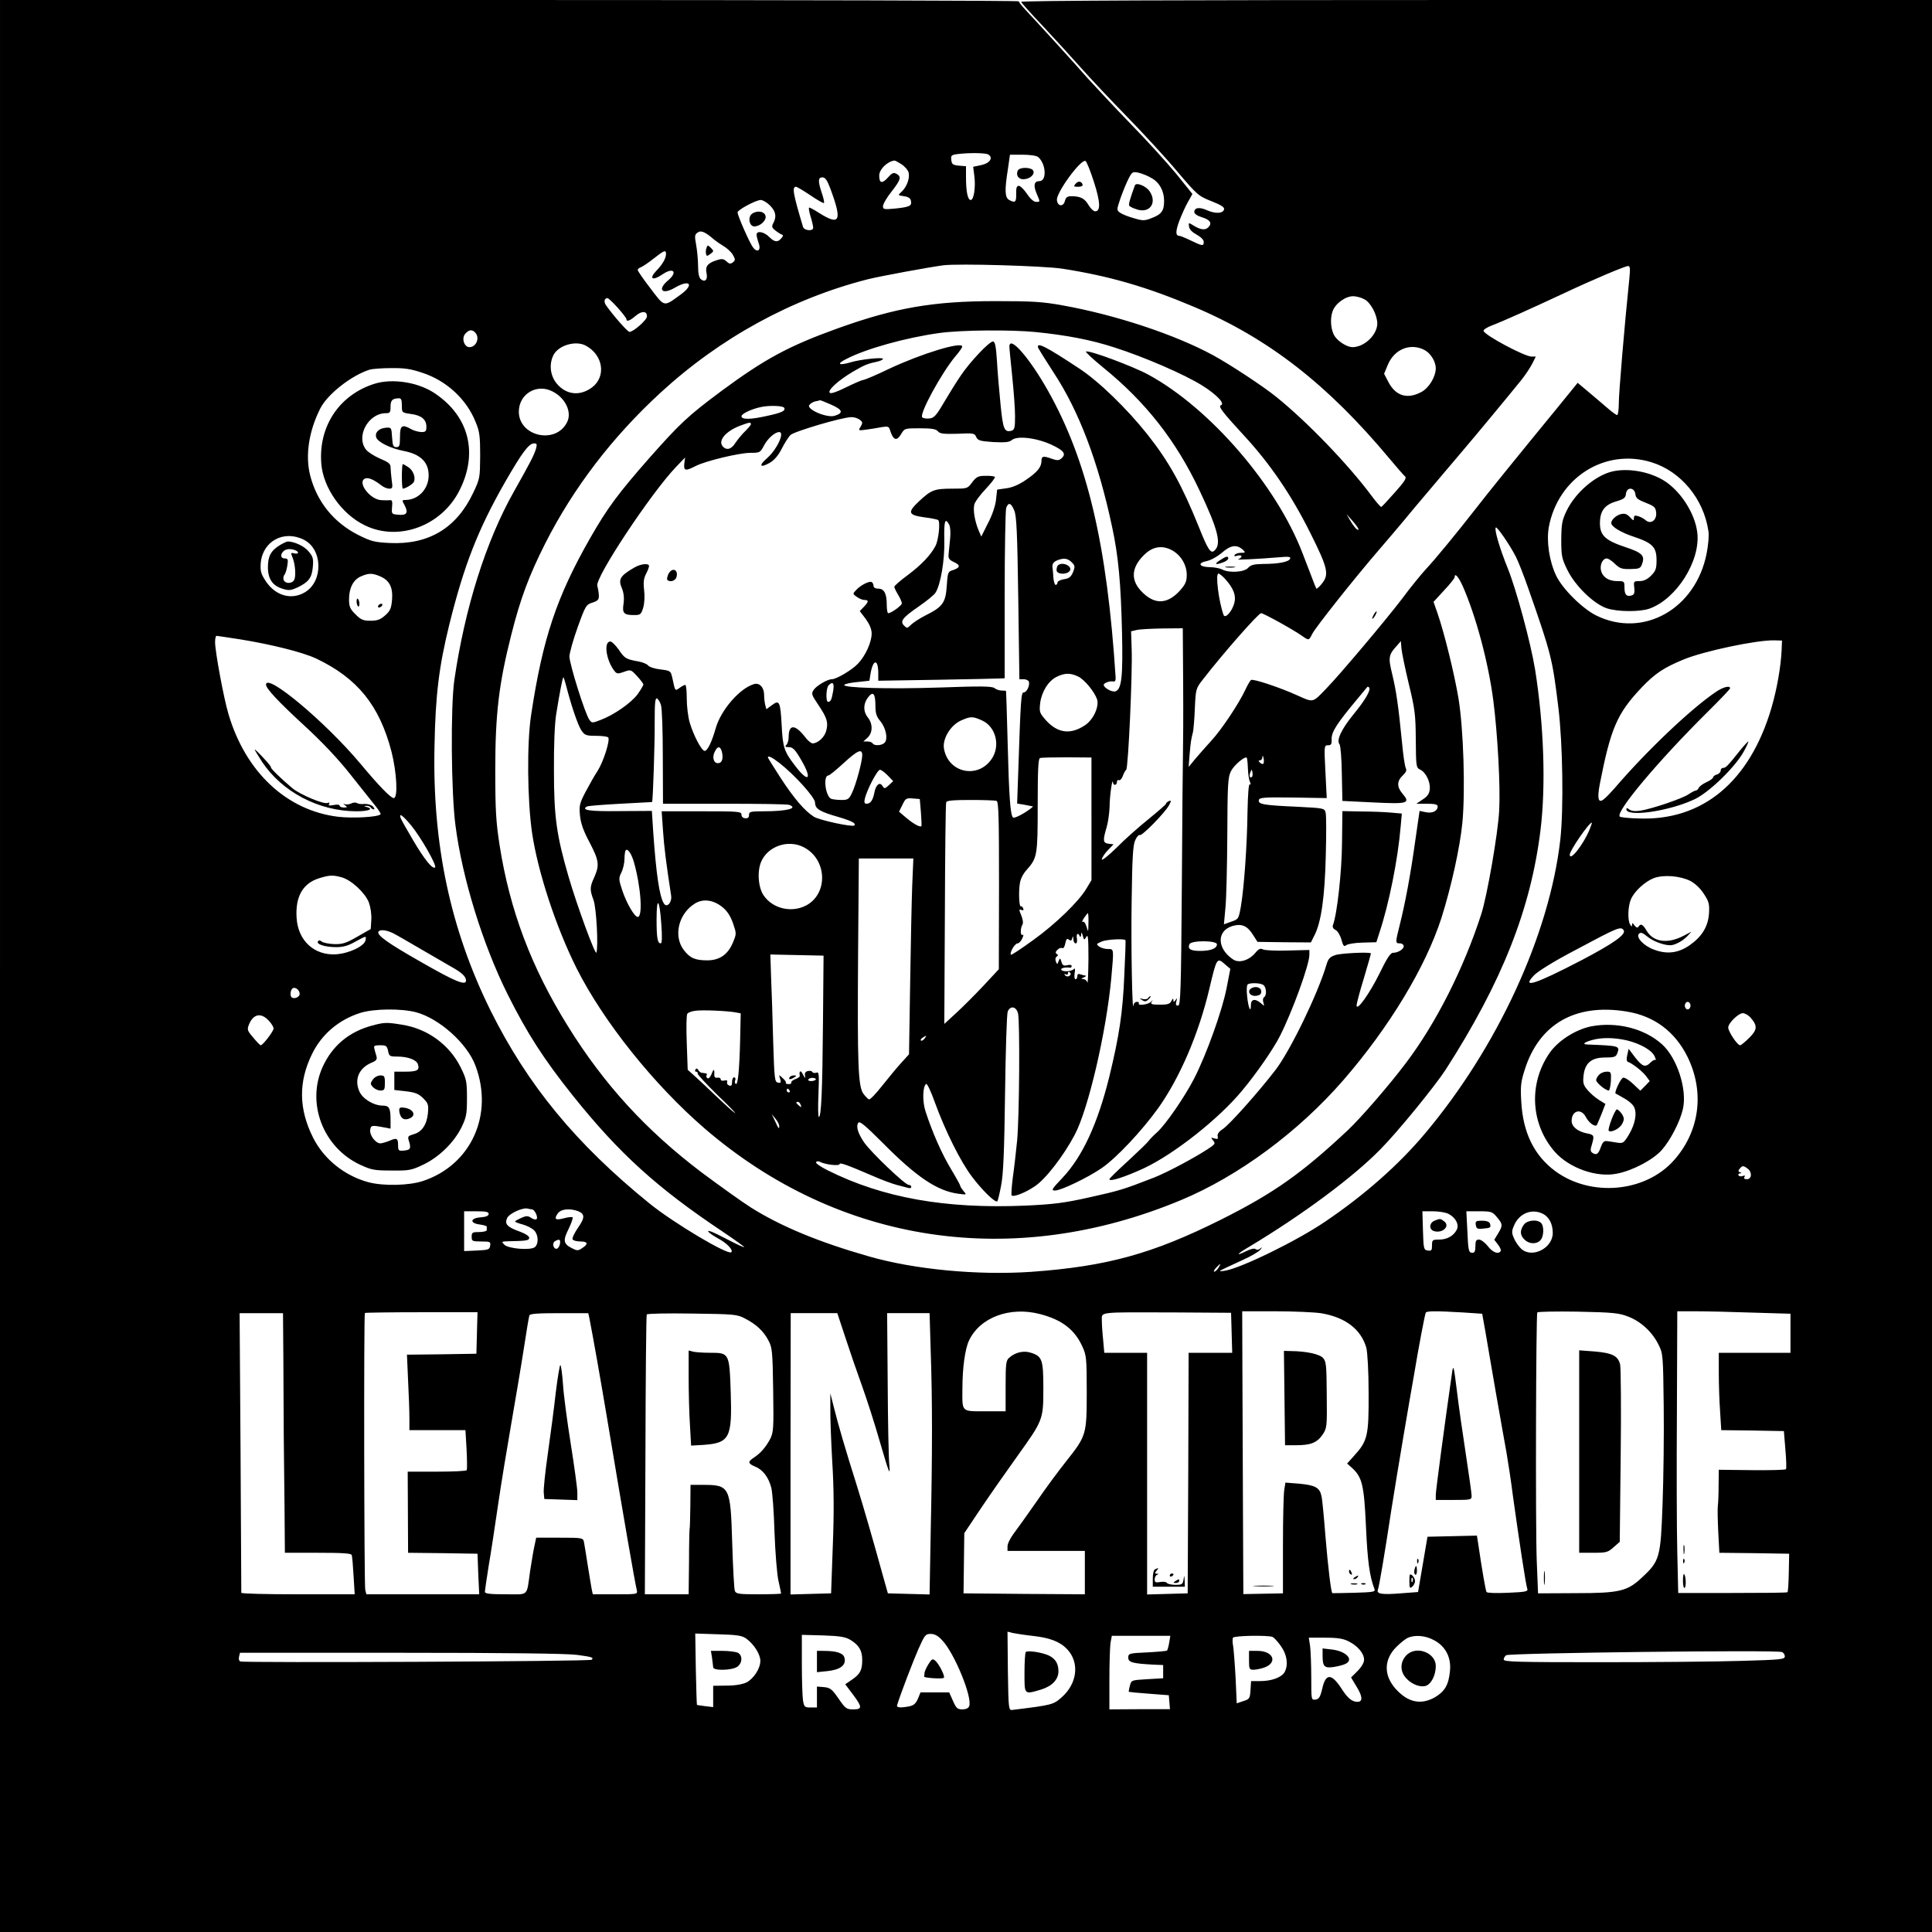 <?xml version="1.0" standalone="no"?>
<!DOCTYPE svg PUBLIC "-//W3C//DTD SVG 20010904//EN"
 "http://www.w3.org/TR/2001/REC-SVG-20010904/DTD/svg10.dtd">
<svg version="1.0" xmlns="http://www.w3.org/2000/svg"
 width="1024pt" height="1024pt" viewBox="0 0 1024 1024"
 preserveAspectRatio="xMidYMid meet">

<g transform="translate(0,1024) scale(0.1,-0.1)"
fill="#000000" stroke="none">
<path d="M0 5120 l0 -5120 5120 0 5120 0 0 5120 0 5120 -2416 0 c-1572 0
-2415 -3 -2412 -10 2 -5 55 -65 119 -132 63 -68 153 -166 199 -218 46 -52 154
-167 240 -255 86 -88 207 -219 268 -292 108 -127 114 -132 182 -159 51 -20 70
-32 68 -43 -5 -23 -45 -25 -89 -6 -41 19 -69 15 -69 -9 0 -9 16 -20 39 -27 46
-14 57 -32 35 -54 -17 -17 -43 -13 -82 12 -22 14 -23 13 -20 -8 2 -15 17 -30
41 -43 22 -12 37 -27 37 -38 0 -23 -6 -23 -68 7 -29 14 -56 25 -61 25 -21 0
-21 23 -1 78 12 31 32 77 46 101 l24 43 -86 107 c-48 58 -157 178 -243 266
-86 89 -187 197 -226 240 -63 72 -230 256 -327 360 -21 22 -38 43 -38 48 0 4
-1215 7 -2700 7 l-2700 0 0 -5120z m5238 4301 c28 -17 9 -46 -37 -56 l-43 -9
6 -47 c8 -59 -2 -129 -19 -129 -16 0 -25 45 -25 121 l0 58 -37 3 c-33 3 -38 7
-41 30 -3 23 1 27 30 31 63 8 153 7 166 -2z m264 -13 c42 -35 48 -128 7 -128
-28 0 -33 -22 -15 -65 20 -47 20 -45 -3 -45 -12 0 -31 17 -48 43 -16 23 -35
42 -43 42 -11 0 -15 -11 -14 -42 1 -45 -5 -50 -37 -33 -23 13 -25 50 -7 163
l11 77 67 0 c38 0 73 -5 82 -12z m-725 -38 c18 -11 35 -31 39 -45 7 -30 -10
-76 -38 -102 -20 -18 -20 -18 13 -23 23 -3 35 -11 37 -24 6 -27 -6 -33 -80
-41 -63 -6 -68 -5 -68 12 0 11 20 46 45 77 50 64 54 80 26 95 -15 8 -24 4 -45
-20 -30 -34 -46 -31 -46 10 0 33 41 74 80 80 3 1 20 -8 37 -19z m1021 -94 c35
-109 36 -156 6 -156 -8 0 -24 15 -35 34 -20 34 -42 46 -91 46 -21 0 -29 -6
-34 -26 -8 -31 -38 -29 -42 5 -6 37 125 217 151 208 6 -2 26 -52 45 -111z
m304 21 c43 -23 68 -69 68 -122 0 -52 -14 -71 -64 -90 -40 -16 -48 -16 -98 -1
-29 8 -61 21 -72 29 -18 13 -18 15 3 77 12 34 31 80 42 102 19 37 22 39 52 33
18 -4 49 -16 69 -28z m-1702 -54 c65 -174 53 -202 -58 -132 -25 16 -49 29 -53
29 -4 0 -1 -21 7 -47 8 -25 14 -52 14 -60 0 -20 -48 -16 -54 5 -53 177 -59
212 -37 212 5 0 39 -20 76 -45 37 -25 70 -44 72 -41 3 3 -2 26 -11 52 -21 63
-21 84 3 84 15 0 25 -15 41 -57z m-319 -92 c31 -31 36 -59 18 -93 -10 -18 -8
-25 10 -39 12 -10 27 -19 34 -22 9 -3 9 -8 -2 -20 -19 -23 -36 -21 -65 8 -27
27 -66 34 -66 11 0 -8 5 -27 10 -42 16 -40 -5 -57 -29 -25 -18 23 -80 165 -82
185 -1 13 98 66 123 66 11 0 33 -13 49 -29z m-296 -181 c11 -9 34 -25 51 -35
17 -10 39 -30 48 -45 14 -25 14 -29 1 -40 -13 -10 -19 -10 -35 5 -16 14 -24
15 -54 5 -46 -15 -59 -33 -51 -69 7 -33 -8 -49 -30 -31 -10 8 -15 32 -15 70 0
31 -5 82 -10 111 -9 47 -8 56 7 66 18 14 41 4 88 -37z m-255 -76 c0 -23 -18
-55 -52 -90 -40 -42 -19 -54 32 -19 59 41 85 14 30 -32 -57 -48 -31 -77 35
-39 81 48 107 19 33 -35 -92 -67 -84 -68 -160 32 -38 49 -68 93 -68 98 0 5 8
12 18 15 9 4 40 24 67 46 56 44 65 47 65 24z m2100 -78 c250 -39 447 -96 700
-203 393 -166 707 -411 1034 -803 39 -47 76 -89 83 -95 10 -8 -3 -28 -54 -85
-36 -41 -69 -76 -72 -77 -3 -1 -27 26 -52 60 -122 164 -339 390 -504 523 -69
56 -245 172 -335 221 -200 109 -519 215 -801 265 -105 19 -160 22 -354 22
-328 0 -530 -35 -834 -144 -261 -94 -387 -162 -621 -335 -174 -130 -214 -167
-378 -352 -165 -188 -222 -264 -314 -425 -178 -312 -252 -533 -313 -938 -23
-150 -20 -451 5 -624 31 -209 127 -500 236 -718 142 -282 410 -618 681 -851
711 -611 1632 -749 2522 -378 305 127 623 362 861 636 243 280 436 599 520
860 52 165 98 372 111 505 16 171 6 497 -21 660 -21 126 -75 347 -112 453
l-20 57 56 61 c31 33 56 64 56 70 0 25 20 3 43 -48 70 -159 136 -405 162 -607
23 -179 38 -458 31 -581 -6 -121 -64 -454 -95 -550 -93 -288 -240 -579 -400
-790 -88 -117 -239 -291 -307 -355 -244 -229 -393 -334 -670 -473 -366 -183
-607 -249 -1009 -278 -282 -19 -617 12 -860 82 -266 76 -466 159 -625 259 -46
29 -163 113 -260 185 -295 223 -519 468 -710 776 -194 312 -308 614 -362 959
-19 123 -23 183 -23 400 0 295 19 456 85 716 48 191 94 314 181 486 148 291
352 559 607 794 318 293 698 501 1102 604 69 17 319 63 400 74 83 10 529 -3
630 -18z m3006 -51 c-26 -251 -56 -609 -56 -662 0 -35 -4 -63 -9 -63 -4 0 -28
17 -52 38 -24 21 -69 59 -100 85 l-57 48 -100 -123 c-231 -282 -381 -467 -437
-540 -103 -132 -217 -271 -266 -323 -25 -27 -84 -99 -129 -160 -82 -108 -333
-406 -401 -475 -73 -76 -67 -74 -150 -37 -94 43 -236 90 -248 83 -5 -3 -19
-27 -31 -53 -34 -73 -127 -212 -179 -268 -25 -28 -63 -70 -84 -95 l-37 -45 5
65 c6 69 8 81 18 120 3 14 8 71 10 128 5 102 5 103 46 155 103 133 291 347
305 347 13 0 174 -89 218 -121 35 -24 35 -25 53 11 19 37 224 295 349 440 50
58 111 130 136 160 25 30 85 103 135 161 49 59 124 146 165 195 82 96 259 310
322 388 22 27 48 67 59 88 l19 38 -22 0 c-37 0 -247 112 -255 136 -2 6 18 19
44 29 54 20 210 90 383 171 151 71 321 143 339 144 11 0 12 -13 7 -65z m-1405
-111 c34 -17 68 -82 69 -128 0 -60 -68 -126 -132 -126 -27 0 -73 28 -93 57
-21 30 -27 93 -12 133 14 41 68 80 109 80 16 0 43 -7 59 -16z m-3957 -45 c25
-28 46 -55 46 -60 0 -16 18 -10 49 17 33 28 61 26 60 -3 0 -19 -73 -83 -93
-82 -9 0 -84 84 -124 141 -13 18 -9 38 8 38 4 0 29 -23 54 -51z m-756 -131
c27 -27 7 -78 -30 -78 -28 0 -43 48 -22 71 20 22 35 24 52 7z m2972 2 c166
-17 291 -41 415 -81 157 -50 375 -144 468 -203 74 -46 122 -96 98 -104 -16 -5
9 -37 122 -160 139 -150 253 -318 352 -517 94 -188 101 -220 60 -270 -13 -16
-26 -27 -28 -25 -2 3 -14 32 -26 65 -13 33 -34 88 -47 122 -137 359 -490 769
-817 947 -81 44 -311 130 -331 123 -5 -2 35 -39 90 -84 227 -184 388 -390 512
-653 100 -212 118 -286 77 -320 -18 -15 -34 9 -80 125 -91 225 -158 346 -273
492 -110 138 -257 281 -362 350 -180 119 -230 144 -217 108 4 -8 40 -66 81
-129 134 -203 237 -473 310 -817 34 -156 47 -302 53 -564 5 -230 -2 -297 -34
-309 -17 -7 -63 18 -63 34 0 10 32 22 51 18 9 -2 13 6 12 22 -45 704 -150
1149 -359 1520 -98 174 -204 295 -204 233 0 -10 7 -81 15 -158 8 -77 15 -172
15 -211 0 -62 -3 -72 -19 -77 -38 -10 -45 8 -58 140 -7 70 -16 174 -19 231 -5
76 -10 102 -21 102 -20 0 -122 -108 -171 -181 -24 -35 -64 -100 -90 -144 -39
-67 -52 -81 -76 -83 -16 -2 -33 1 -38 6 -17 17 104 239 178 326 19 22 34 44
34 49 0 29 -218 -38 -388 -118 -64 -31 -125 -57 -137 -59 -12 -2 -54 -21 -95
-41 -44 -22 -76 -33 -82 -27 -13 13 44 65 121 111 64 37 77 43 134 55 15 4 27
10 27 14 0 10 -121 -3 -170 -18 -65 -19 -78 -10 -25 17 106 55 315 113 494
138 116 16 380 18 511 5z m-2387 -71 c94 -49 112 -165 34 -223 -64 -47 -137
-39 -187 22 -34 42 -41 102 -16 151 27 51 116 77 169 50z m4447 -24 c33 -17
60 -62 60 -97 -1 -47 -37 -106 -79 -127 -73 -38 -133 -19 -171 52 l-24 46 20
48 c34 82 119 117 194 78z m-5311 -121 c128 -42 234 -140 282 -261 21 -50 24
-75 24 -178 -1 -117 -1 -122 -37 -197 -88 -187 -236 -276 -443 -266 -80 4 -99
9 -165 42 -131 66 -220 176 -256 316 -27 106 -7 236 54 356 39 76 166 175 262
205 14 4 65 8 113 8 69 1 104 -4 166 -25z m690 -99 c69 -35 104 -111 76 -164
-60 -118 -255 -74 -255 57 0 94 95 151 179 107z m1477 -70 c61 -27 66 -44 17
-59 -43 -12 -152 36 -133 58 6 8 21 17 33 19 12 2 23 5 24 6 1 0 28 -10 59
-24z m-250 -16 c9 -16 -10 -26 -89 -43 -88 -20 -137 -21 -137 -2 0 13 54 39
105 49 41 9 114 7 121 -4z m400 -63 c17 -13 17 -17 6 -37 -14 -21 -13 -22 30
-16 23 3 60 9 80 13 32 5 39 4 44 -12 18 -58 36 -65 60 -25 18 31 20 31 100
31 63 0 85 -4 95 -16 11 -13 30 -15 104 -13 84 4 91 3 99 -17 9 -19 20 -22 90
-27 63 -3 85 -1 98 10 28 25 130 13 211 -24 68 -32 80 -50 51 -74 -12 -10 -22
-10 -48 -1 -46 17 -56 15 -56 -11 0 -32 -21 -59 -83 -101 -35 -24 -71 -40
-103 -44 l-49 -7 -6 -55 c-4 -33 -21 -83 -43 -124 l-35 -70 -15 35 c-20 49
-29 105 -22 135 4 15 32 53 62 84 30 32 51 60 47 63 -5 3 -28 6 -51 5 -36 0
-47 -5 -69 -34 -25 -34 -26 -34 -104 -34 -96 0 -113 -6 -178 -67 -63 -59 -58
-73 29 -85 34 -4 67 -11 72 -14 13 -8 3 -106 -14 -138 -25 -48 -75 -100 -144
-152 -41 -30 -74 -59 -74 -64 0 -5 9 -24 20 -42 11 -18 20 -39 20 -46 0 -11
-56 -52 -72 -52 -5 0 -8 21 -8 46 0 58 -14 84 -45 84 -15 0 -25 6 -25 14 0 8
-4 18 -10 21 -12 7 -60 -17 -83 -43 -18 -19 -18 -20 5 -36 12 -9 30 -16 40
-16 23 0 23 -9 -3 -36 l-22 -23 32 -42 c21 -30 31 -54 31 -78 -1 -47 -33 -117
-73 -159 -31 -33 -114 -82 -138 -82 -23 0 -81 -34 -96 -56 -14 -21 -12 -26 25
-81 46 -69 53 -92 41 -137 -9 -34 -45 -66 -72 -66 -8 0 -27 16 -41 35 -52 67
-86 67 -86 -1 0 -16 -5 -35 -12 -42 -9 -9 -6 -12 13 -12 20 0 33 -12 62 -62
64 -107 45 -133 -27 -39 -60 78 -67 98 -73 218 -7 125 -12 135 -51 106 l-30
-22 -6 22 c-3 12 -6 36 -6 54 0 40 -25 66 -54 57 -75 -22 -174 -136 -202 -232
-21 -74 -44 -122 -59 -122 -16 0 -59 82 -79 149 -9 30 -16 88 -16 128 0 40 -3
73 -8 73 -4 0 -18 -7 -30 -16 -25 -17 -23 -19 -38 51 -9 40 -10 40 -64 47 -29
3 -59 13 -65 21 -5 7 -28 17 -50 21 -67 12 -74 16 -105 62 -17 24 -37 44 -45
44 -36 0 -23 -97 20 -154 14 -18 18 -19 52 -7 36 13 37 13 70 -23 18 -19 33
-40 33 -44 0 -5 -14 -28 -30 -51 -34 -46 -125 -110 -197 -137 -44 -17 -46 -17
-59 1 -23 31 -106 297 -106 336 1 19 20 89 44 155 41 114 45 120 78 130 30 10
35 16 34 40 -1 16 -5 38 -8 49 -14 41 282 488 416 629 l49 51 -4 -32 c-4 -39
6 -41 60 -13 53 27 231 70 292 70 49 0 51 2 70 38 19 37 58 72 81 72 31 0 -12
-93 -65 -139 -45 -39 -37 -53 13 -25 25 14 46 38 65 75 15 30 36 62 46 73 19
19 272 94 322 95 14 1 34 -5 45 -13z m-576 -24 c0 -5 -14 -21 -31 -38 -17 -16
-39 -44 -51 -61 -21 -35 -48 -42 -68 -18 -26 31 20 83 99 111 43 16 51 17 51
6z m-1139 -130 c-11 -36 -28 -69 -117 -227 -148 -262 -260 -616 -316 -1000
-20 -140 -17 -595 6 -769 36 -281 145 -632 276 -895 105 -210 193 -346 347
-539 245 -306 446 -488 792 -719 68 -46 120 -83 115 -83 -6 0 -41 16 -79 36
-38 20 -79 40 -92 45 -39 15 -17 -7 35 -36 45 -24 80 -61 68 -72 -17 -17 -306
155 -433 258 -390 316 -646 627 -843 1023 -213 431 -309 882 -297 1403 5 271
24 421 78 641 78 315 152 505 296 757 91 158 126 205 154 205 15 0 16 -5 10
-28z m5912 -72 c156 -48 277 -194 302 -365 4 -22 -1 -74 -9 -116 -57 -297
-337 -454 -586 -331 -74 37 -180 142 -213 213 -36 77 -51 181 -38 255 49 263
298 420 544 344z m-3377 -256 c12 -30 16 -115 21 -465 l6 -429 23 0 c12 0 24
-6 27 -12 7 -20 -11 -58 -27 -58 -14 0 -16 -29 -30 -447 l-5 -142 37 -6 c20
-4 41 -8 46 -9 4 -1 -16 -16 -44 -34 -29 -18 -56 -29 -61 -25 -14 15 -21 110
-28 388 -4 154 -8 281 -9 283 -1 1 -12 2 -24 2 -12 0 -29 6 -37 13 -13 10 -72
11 -291 3 -271 -9 -515 -2 -505 14 3 5 34 12 69 15 l64 7 6 37 c13 77 40 81
41 6 l0 -43 310 5 c171 3 321 6 335 7 l25 1 0 440 c0 242 4 450 8 463 12 32
26 27 43 -14z m1824 -98 c0 -15 -24 11 -44 46 l-19 33 31 -35 c17 -19 31 -39
32 -44z m-2169 23 c6 -12 8 -43 5 -72 -3 -29 -6 -65 -8 -82 -3 -25 2 -32 30
-45 36 -17 31 -30 -14 -44 -19 -6 -22 -16 -26 -82 -6 -88 -21 -110 -111 -155
-32 -16 -67 -39 -78 -50 -20 -20 -22 -20 -37 -5 -23 23 -10 41 78 102 41 28
80 60 88 72 27 41 50 173 47 280 -2 102 4 121 26 81z m3003 -169 c13 -25 42
-99 65 -165 124 -354 129 -375 161 -638 23 -189 28 -536 10 -697 -57 -502
-333 -1102 -719 -1560 -138 -164 -319 -324 -526 -464 -149 -102 -449 -248
-532 -261 -44 -6 -47 -8 92 56 45 20 87 45 95 55 11 15 11 16 0 7 -8 -8 -18
-9 -24 -4 -7 6 -26 2 -50 -10 -59 -29 -53 -17 12 21 285 171 556 372 700 520
92 93 288 334 344 420 298 464 451 849 503 1270 29 238 18 559 -29 853 -23
140 -99 422 -145 536 -43 106 -72 206 -63 215 6 7 73 -90 106 -154z m-6423 89
c99 -50 103 -218 7 -277 -71 -44 -157 -21 -209 57 -26 40 -30 53 -27 97 10
116 123 177 229 123z m4979 -55 c12 -12 11 -14 -12 -14 -15 0 -30 -5 -34 -11
-4 -8 0 -9 15 -4 12 3 21 2 21 -4 0 -5 -8 -12 -17 -15 -20 -5 104 1 211 10 55
5 68 4 64 -7 -6 -17 -61 -28 -144 -28 -48 -1 -65 -5 -79 -21 -21 -23 -101 -28
-138 -8 -12 6 -42 12 -66 12 -55 1 -66 22 -16 32 21 4 56 23 82 45 47 41 79
45 113 13z m-372 -4 c44 -27 72 -76 72 -127 0 -35 -7 -50 -36 -83 -69 -76
-139 -76 -209 1 -56 62 -46 131 30 198 43 37 93 41 143 11z m-538 -60 c18 -18
19 -23 7 -53 -11 -25 -20 -33 -48 -37 -19 -3 -34 -11 -34 -17 0 -7 -4 -13 -10
-13 -5 0 -10 18 -12 39 -1 22 -3 43 -4 48 -4 22 3 34 24 43 35 14 56 11 77
-10z m-3667 -74 c51 -21 70 -58 65 -124 -4 -47 -10 -60 -37 -84 -25 -22 -41
-28 -77 -28 -39 0 -51 5 -80 34 -29 29 -34 41 -34 80 0 60 23 104 63 121 41
18 60 18 100 1z m4479 -13 c46 -50 62 -91 49 -133 -13 -44 -48 -81 -56 -59
-26 73 -44 219 -27 219 5 0 20 -12 34 -27z m-221 -560 c1 -164 0 -327 -1 -363
-1 -36 -4 -352 -6 -702 -4 -563 -7 -638 -20 -638 -11 0 -14 6 -9 23 5 17 4 19
-4 7 -10 -13 -11 -13 -12 0 0 10 -3 9 -10 -5 -8 -16 -20 -20 -59 -20 -50 0
-56 3 -42 21 4 5 0 3 -8 -6 -15 -15 -73 -22 -64 -8 3 4 -2 8 -10 8 -9 0 -17
-8 -18 -17 -7 -62 -14 320 -10 557 3 227 7 292 19 317 8 18 19 30 24 27 11 -7
135 120 155 158 13 24 12 27 -1 22 -8 -4 -15 -10 -15 -14 0 -4 -42 -40 -92
-81 -51 -41 -128 -109 -170 -152 -43 -42 -78 -70 -78 -62 0 8 14 30 31 48 l31
32 -26 3 c-30 4 -32 16 -11 86 8 27 15 77 16 110 0 55 15 159 18 129 2 -19 21
-16 21 3 0 8 5 12 10 9 6 -3 15 6 21 22 5 15 14 30 18 33 11 7 34 516 29 640
l-3 94 30 7 c17 4 78 7 137 8 l107 1 2 -297z m-4996 238 c166 -27 329 -68 400
-101 219 -104 336 -248 400 -494 28 -110 35 -246 12 -246 -16 0 -79 65 -179
185 -184 219 -498 482 -498 416 0 -20 65 -90 201 -215 97 -89 181 -178 248
-263 56 -70 115 -145 132 -166 17 -21 29 -41 26 -43 -14 -15 -149 -22 -225
-13 -272 33 -490 236 -581 544 -25 83 -71 332 -71 381 0 19 3 34 8 34 4 0 61
-9 127 -19z m8168 -56 c-4 -89 -25 -208 -54 -307 -115 -391 -365 -599 -703
-586 -52 1 -97 6 -101 10 -24 24 204 295 464 553 67 66 121 123 121 127 0 16
-37 7 -75 -19 -131 -88 -367 -312 -535 -508 -24 -27 -51 -56 -62 -63 -27 -20
-33 6 -19 81 58 296 91 374 220 511 72 76 119 107 223 150 107 45 393 105 483
102 l40 -1 -2 -50z m-1976 -180 c33 -136 36 -164 37 -297 1 -141 2 -147 23
-157 30 -14 55 -65 51 -104 -2 -23 -12 -38 -37 -54 l-34 -23 57 0 c41 0 56 -4
56 -14 0 -24 -27 -38 -62 -31 l-34 7 -23 -159 c-25 -181 -54 -334 -82 -445
-24 -95 -24 -98 1 -98 11 0 20 -7 20 -15 0 -16 -30 -35 -57 -35 -13 0 -33 -30
-71 -109 -53 -107 -121 -203 -122 -170 0 8 17 74 39 145 21 71 38 130 37 131
-7 8 -159 1 -188 -9 -30 -10 -38 -19 -48 -53 -46 -154 -189 -449 -268 -554
-89 -116 -247 -294 -282 -316 -20 -13 -29 -26 -26 -38 3 -14 0 -16 -17 -11
-20 6 -20 5 -8 -10 12 -14 11 -18 -5 -31 -60 -44 -232 -137 -309 -167 -160
-62 -178 -68 -340 -104 -134 -30 -190 -37 -340 -44 -424 -18 -756 41 -1048
187 -37 18 -65 38 -62 43 4 6 13 7 23 1 28 -14 102 -22 102 -11 0 10 38 -3
177 -63 45 -20 102 -41 125 -47 24 -6 51 -13 61 -16 9 -3 17 -1 17 5 0 6 -6
11 -14 11 -19 0 -200 173 -236 225 -33 49 -44 84 -31 104 7 11 36 -13 128
-105 180 -182 290 -256 402 -271 45 -6 46 -6 28 14 -9 11 -17 23 -17 27 0 4
-22 44 -49 89 -48 79 -99 194 -135 305 -18 53 -16 135 3 147 5 3 26 -41 46
-98 55 -151 136 -314 197 -394 54 -72 124 -140 134 -130 3 3 12 40 20 83 12
59 17 184 21 489 3 226 9 420 14 433 13 34 46 28 55 -10 10 -48 7 -544 -5
-673 -6 -60 -16 -149 -23 -197 -6 -48 -9 -90 -6 -94 10 -10 72 14 122 48 57
37 152 160 212 273 72 135 167 542 194 830 14 159 15 155 -18 155 -16 0 -36 6
-46 13 -17 13 -16 14 14 27 26 11 118 16 125 7 2 -1 -1 -85 -6 -187 -8 -196
-27 -321 -79 -535 -62 -251 -142 -424 -248 -537 -58 -61 -62 -68 -40 -68 31 0
171 67 246 118 79 54 213 197 301 319 115 162 215 395 271 633 39 165 40 167
84 128 l27 -23 -20 -103 c-23 -118 -105 -347 -171 -477 -51 -99 -152 -246
-198 -287 -16 -14 -36 -34 -43 -44 -8 -11 -58 -59 -111 -108 -54 -49 -98 -92
-98 -96 0 -15 81 11 185 59 159 75 396 262 518 410 75 89 168 224 201 290 66
130 156 378 156 430 l0 26 -115 -3 c-63 -2 -122 1 -131 6 -13 7 -23 3 -41 -19
-33 -39 -85 -55 -116 -35 -87 57 -90 152 -5 178 49 14 79 2 110 -48 l23 -36
142 -2 141 -1 20 40 c35 69 54 204 59 422 3 111 3 213 -1 226 -5 23 -9 24
-148 31 -180 8 -210 13 -206 35 3 14 24 16 182 14 l178 -3 -7 140 c-7 137 -7
140 14 140 17 0 20 6 19 34 -1 37 29 83 136 211 27 33 51 62 53 64 2 2 6 1 9
-2 12 -12 -17 -64 -82 -143 -65 -80 -92 -138 -74 -159 5 -6 11 -76 12 -156 l3
-144 164 -8 c183 -9 198 -5 155 46 -31 36 -31 67 1 97 17 16 22 27 16 39 -5 9
-14 70 -20 136 -19 194 -31 275 -52 362 -22 89 -19 103 25 151 l21 24 3 -39
c2 -21 19 -105 39 -188z m-1752 39 c33 -16 87 -81 100 -122 11 -38 -20 -106
-63 -135 -77 -52 -145 -44 -208 25 -34 39 -36 44 -31 91 8 61 43 118 88 140
43 21 72 21 114 1z m-2715 -46 c27 -106 64 -215 82 -240 17 -25 25 -28 78 -28
32 0 61 -4 64 -9 10 -16 -25 -126 -56 -176 -18 -27 -47 -79 -66 -115 -30 -58
-33 -71 -28 -122 4 -41 18 -82 51 -143 50 -96 53 -120 25 -184 -24 -52 -25
-66 -4 -122 15 -42 26 -245 15 -278 -5 -17 -102 246 -148 404 -63 218 -77 314
-77 560 -1 136 4 251 12 300 19 118 34 195 38 195 2 0 8 -19 14 -42z m1416
-30 c-8 -46 -13 -58 -27 -58 -13 0 -11 74 3 88 22 22 31 12 24 -30z m224 -82
c0 -36 6 -55 25 -77 30 -36 42 -93 25 -114 -14 -17 -56 -20 -65 -5 -3 6 -16
10 -27 10 l-22 0 22 20 c28 26 29 73 2 107 -26 33 -25 73 1 107 27 35 39 21
39 -48z m-1137 8 c6 -16 10 -140 10 -277 l1 -247 326 0 c180 0 334 -2 343 -6
49 -18 -12 -34 -135 -34 -70 0 -78 -2 -78 -19 0 -14 -6 -19 -20 -18 -12 1 -20
8 -20 19 0 17 -15 18 -211 18 l-212 0 7 -102 c6 -88 16 -168 43 -344 6 -36
-22 -68 -38 -43 -24 37 -41 155 -57 382 l-7 109 -172 -1 c-158 -2 -204 5 -173
24 6 4 86 10 178 15 92 5 167 9 168 9 5 3 15 322 14 424 0 98 2 128 12 125 6
-2 16 -18 21 -34z m1703 -83 c72 -33 97 -133 51 -202 -73 -110 -232 -76 -254
54 -8 52 35 123 90 148 52 23 62 23 113 0z m-1380 -165 c9 -37 1 -61 -21 -61
-24 0 -32 34 -15 64 14 28 28 26 36 -3z m744 -19 c0 -33 -33 -155 -54 -199
-16 -34 -22 -38 -56 -38 -21 0 -45 3 -54 6 -31 12 -45 124 -15 124 5 0 41 29
80 65 75 69 99 79 99 42z m2126 -45 c-4 -3 -12 0 -18 6 -9 9 -9 12 0 12 7 0
13 8 13 18 1 10 3 8 6 -6 3 -13 2 -26 -1 -30z m-2565 4 c82 -64 189 -183 189
-210 0 -33 25 -48 123 -76 71 -21 96 -34 85 -45 -10 -10 -185 28 -214 46 -48
30 -105 96 -178 208 -36 56 -66 104 -66 106 0 12 21 2 61 -29z m1654 -296 l0
-325 -27 -45 c-41 -69 -163 -187 -281 -272 -59 -43 -112 -78 -117 -78 -6 0 -4
13 5 30 9 17 21 30 29 30 7 0 18 12 24 26 7 14 8 23 2 19 -12 -8 -13 35 -1 54
5 8 3 27 -6 49 -13 31 -13 34 1 29 10 -4 13 -1 9 8 -3 8 -8 13 -12 11 -9 -6
-13 71 -6 119 3 25 17 53 37 75 56 63 58 77 58 344 0 185 3 245 12 248 7 3 71
4 143 4 l130 -1 0 -325z m829 268 c1 -29 6 -62 11 -72 5 -12 5 -17 -1 -13 -6
3 -10 -53 -12 -146 -2 -174 -18 -400 -35 -501 -12 -67 -13 -68 -51 -81 l-39
-14 8 87 c5 48 9 222 10 387 1 268 3 304 19 337 15 31 73 81 84 72 2 -1 5 -26
6 -56z m-1909 -38 l29 -30 -23 -22 c-21 -19 -24 -19 -33 -5 -14 25 -35 9 -43
-31 -8 -43 -21 -62 -42 -62 -11 0 -14 7 -9 28 11 46 66 152 80 152 7 0 25 -14
41 -30z m1931 -7 c-11 -11 -17 4 -9 23 7 18 8 18 11 1 2 -10 1 -21 -2 -24z
m-1755 -188 c3 -38 4 -72 3 -73 -6 -9 -42 11 -79 42 l-40 34 18 36 c16 34 20
37 55 34 l37 -3 6 -70z m401 60 c11 -4 13 -88 13 -449 l-1 -443 -81 -87 c-45
-48 -110 -113 -145 -145 l-63 -58 3 581 c1 320 4 587 7 594 3 9 38 12 129 12
68 0 130 -2 138 -5z m-3102 -131 c50 -60 136 -211 126 -221 -12 -13 -56 41
-115 141 -33 56 -63 109 -67 119 -12 32 11 16 56 -39z m6245 -21 c-33 -80
-105 -171 -105 -133 0 22 102 170 117 170 2 0 -4 -17 -12 -37z m-4166 -93
c126 -64 132 -248 12 -310 -77 -39 -174 -16 -222 52 -30 41 -37 128 -15 180
35 83 143 120 225 78z m-899 -80 c37 -130 48 -290 20 -290 -17 0 -59 73 -81
138 -20 61 -21 66 -5 99 9 18 16 51 16 72 0 21 3 41 7 45 10 10 31 -21 43 -64z
m1475 -122 c-3 -79 -8 -313 -11 -520 l-6 -376 -40 -44 c-22 -24 -67 -78 -101
-121 -33 -42 -65 -76 -71 -74 -5 2 -19 15 -29 29 -29 38 -33 150 -29 741 l4
507 144 0 145 0 -6 -142z m-3024 42 c51 -14 124 -82 144 -133 9 -25 15 -63 13
-92 l-3 -49 -70 -40 c-59 -34 -78 -41 -123 -40 -28 1 -58 7 -66 13 -10 8 -16
9 -21 1 -9 -15 39 -30 97 -30 39 0 65 8 105 31 54 29 54 30 51 8 -4 -33 -86
-72 -157 -77 -115 -7 -202 72 -209 194 -7 112 33 182 119 209 54 17 74 18 120
5z m7148 -19 c26 -14 53 -39 72 -69 27 -41 30 -54 27 -104 -5 -70 -38 -123
-104 -169 -60 -41 -120 -48 -188 -22 -55 20 -97 66 -79 84 9 9 20 5 43 -14 30
-25 86 -47 123 -47 25 0 68 24 92 50 l20 22 -40 -21 c-85 -45 -161 -35 -197
25 -21 36 -32 41 -44 22 -5 -7 -11 -5 -21 7 -9 14 -13 15 -13 4 0 -12 -2 -12
-10 1 -14 22 -12 96 4 133 18 43 75 95 122 113 52 19 139 12 193 -15z m-5130
-139 c25 -20 42 -46 56 -85 19 -56 19 -56 -1 -104 -26 -62 -70 -93 -135 -93
-65 0 -92 12 -125 55 -56 74 -28 192 59 246 43 27 98 20 146 -19z m-324 -89
c5 -68 4 -103 -3 -103 -17 0 -22 28 -22 128 0 125 16 109 25 -25z m2264 5 c-1
-51 -1 -51 -10 -20 -6 19 -14 30 -20 26 -6 -3 -3 5 6 20 10 14 19 26 21 26 2
0 4 -24 3 -52z m2837 -39 c13 -22 -54 -69 -221 -157 -250 -130 -324 -154 -254
-81 20 21 107 75 216 132 230 123 244 129 259 106z m-6523 -15 c18 -9 84 -47
147 -84 63 -37 136 -79 162 -94 56 -31 78 -52 78 -73 0 -29 -57 -6 -238 98
-173 98 -237 143 -226 161 8 13 42 9 77 -8z m3675 -19 c9 16 11 -9 11 -120 -1
-77 -3 -132 -6 -122 -2 9 -12 17 -21 18 -14 0 -13 2 3 9 11 5 15 9 8 9 -6 1
-18 4 -27 7 -11 4 -16 1 -16 -10 0 -9 -4 -16 -10 -16 -5 0 -7 14 -4 33 3 17 2
28 -3 22 -11 -14 -60 -18 -68 -5 -5 9 22 15 48 11 4 0 7 4 7 9 0 6 -10 8 -24
4 -18 -4 -25 -1 -30 18 -7 22 -8 22 -15 4 -7 -19 -8 -19 -15 -1 -4 10 -2 21 5
25 8 6 8 9 0 14 -8 5 -7 12 4 22 8 9 19 12 25 9 6 -4 13 7 16 24 5 24 10 29
19 21 10 -8 15 -6 18 7 4 14 5 13 6 -4 0 -13 6 -23 12 -23 7 0 9 10 7 25 -5
26 6 35 15 13 3 -7 6 -4 7 7 2 17 3 16 9 -5 7 -24 7 -24 19 -5z m692 -40 c0
-22 -33 -35 -89 -35 -51 0 -67 10 -57 35 8 22 146 21 146 0z m-2088 -410 c-3
-365 -9 -505 -22 -505 -4 0 -5 54 -2 120 4 106 3 120 -11 115 -8 -4 -18 -2
-21 3 -3 6 -14 8 -25 5 -13 -3 -17 -11 -14 -26 3 -15 -1 -12 -11 8 -12 25 -22
21 -17 -8 1 -4 -10 -12 -25 -17 -14 -6 -23 -14 -20 -18 2 -4 -4 -8 -14 -8 -10
0 -17 3 -15 7 3 3 -5 15 -17 25 -20 19 -21 19 -13 -4 6 -20 4 -23 -12 -20 -17
3 -19 20 -25 218 -3 118 -8 270 -11 338 l-4 123 141 -3 141 -3 -3 -350z m1312
256 c3 -5 -1 -11 -9 -15 -8 -3 -17 0 -21 6 -4 7 -3 8 4 4 7 -4 12 -2 12 3 0
13 7 14 14 2z m1024 -63 c15 -15 16 -55 2 -63 -6 -4 -8 -16 -4 -28 6 -21 6
-21 -13 -4 -30 26 -53 22 -53 -10 0 -47 -14 -14 -20 47 -4 37 -2 61 5 64 21 9
72 5 83 -6z m-5111 -52 c-4 -9 -16 -16 -27 -16 -15 0 -20 7 -20 24 0 13 6 26
13 29 18 7 41 -19 34 -37z m7373 -56 c0 -11 -7 -20 -15 -20 -8 0 -15 9 -15 20
0 11 7 20 15 20 8 0 15 -9 15 -20z m-6755 -35 c123 -33 271 -165 315 -283 98
-260 -23 -526 -277 -611 -74 -25 -210 -28 -290 -7 -126 34 -235 121 -293 235
-77 153 -79 296 -6 445 51 104 140 180 254 217 72 23 216 25 297 4z m1695 -1
l26 -5 -3 -137 c-4 -166 -12 -244 -23 -237 -5 3 -7 12 -3 20 3 8 0 15 -6 15
-6 0 -11 -11 -11 -25 0 -18 -4 -23 -16 -18 -8 3 -13 11 -10 18 3 8 -2 11 -15
8 -11 -3 -19 0 -19 6 0 7 -8 11 -17 9 -13 -2 -18 3 -17 20 1 29 -4 28 -16 -4
-6 -14 -15 -22 -20 -19 -6 4 -8 11 -5 16 4 5 1 10 -4 10 -6 1 -16 2 -21 3 -6
0 -15 7 -19 15 -6 9 -11 10 -15 2 -4 -6 -2 -11 3 -11 6 0 10 -4 9 -10 -2 -5
47 -57 107 -116 61 -58 101 -100 90 -93 -11 7 -54 46 -95 85 -41 40 -93 88
-115 108 l-40 36 -5 142 c-3 79 -2 148 3 155 5 7 25 14 45 16 39 5 170 -1 212
-9z m4720 5 c146 -23 257 -105 324 -240 92 -187 65 -396 -73 -550 -151 -169
-439 -195 -628 -56 -112 83 -171 204 -180 368 -5 81 -2 106 18 168 76 243 268
354 539 310z m657 -31 c39 -44 38 -65 -5 -108 -22 -22 -44 -40 -49 -40 -15 0
-63 73 -63 94 0 23 54 76 77 76 11 0 29 -10 40 -22z m-7854 -16 c15 -15 27
-35 27 -43 0 -15 -57 -89 -68 -89 -4 0 -22 19 -40 41 -32 37 -33 42 -22 70 23
55 63 63 103 21z m3477 -97 c-7 -9 -15 -13 -19 -10 -3 3 1 10 9 15 21 14 24
12 10 -5z m-576 -217 c-3 -4 -14 -8 -25 -8 -11 0 -18 4 -14 9 3 6 14 9 25 8
10 -1 16 -5 14 -9z m-139 -58 c3 -5 1 -10 -4 -10 -6 0 -11 5 -11 10 0 6 2 10
4 10 3 0 8 -4 11 -10z m59 -76 c5 -14 4 -15 -9 -4 -17 14 -19 20 -6 20 5 0 12
-7 15 -16z m-114 -112 c0 -19 -3 -16 -23 28 l-17 35 20 -24 c11 -13 20 -30 20
-39z m5133 -226 c25 -19 22 -56 -4 -56 -13 0 -18 4 -13 12 5 8 2 9 -9 5 -9 -3
-19 -2 -22 3 -4 6 0 10 7 11 10 0 11 2 0 6 -10 4 -10 8 -1 19 14 17 19 17 42
0z m-6443 -216 c13 0 32 -39 25 -50 -4 -6 -15 -4 -28 4 -19 13 -27 13 -54 1
-18 -8 -33 -16 -33 -19 0 -3 18 -10 41 -16 22 -6 49 -20 60 -31 23 -23 25 -71
4 -89 -22 -18 -140 -9 -162 13 -16 16 -15 17 17 18 102 2 115 4 115 19 0 8
-21 22 -49 32 -67 24 -83 40 -68 72 11 25 85 58 110 50 8 -2 18 -4 22 -4z
m243 -9 c38 -15 38 -35 0 -89 -19 -28 -32 -56 -28 -61 3 -6 22 -11 41 -11 40
0 44 -13 10 -35 -22 -15 -27 -15 -56 0 -44 23 -47 40 -16 102 15 31 24 58 21
61 -3 3 -24 1 -46 -5 -45 -12 -54 -5 -33 25 16 24 63 29 107 13z m-473 -15 c0
-10 -14 -16 -42 -18 -56 -4 -60 -31 -5 -38 21 -3 38 -8 37 -12 0 -5 0 -12 0
-18 0 -5 -18 -10 -40 -10 -36 0 -40 -2 -40 -25 0 -23 3 -25 51 -25 47 0 50 -2
47 -22 -3 -21 -9 -23 -70 -26 l-68 -3 0 106 0 105 65 0 c50 0 65 -3 65 -14z
m5088 0 c38 -20 57 -57 43 -84 -17 -33 -52 -52 -93 -52 -36 0 -38 -2 -38 -31
0 -26 -3 -30 -22 -27 -22 3 -23 8 -26 106 l-3 102 56 0 c31 0 68 -6 83 -14z
m256 -17 c31 -37 32 -44 6 -87 l-20 -33 20 -26 c11 -14 17 -29 14 -34 -12 -19
-43 -7 -68 26 -15 19 -36 35 -47 35 -15 0 -19 -7 -19 -35 0 -25 -4 -35 -15
-35 -21 0 -23 8 -28 123 l-5 97 68 0 c64 0 70 -2 94 -31z m245 17 c32 -17 51
-54 51 -101 0 -81 -110 -136 -167 -84 -14 13 -32 39 -39 57 -12 27 -12 37 0
65 27 66 95 94 155 63z m-5211 -158 c-2 -12 -9 -23 -15 -26 -19 -6 -29 28 -12
39 23 14 31 10 27 -13z m3490 -128 c-7 -11 -17 -20 -22 -20 -5 0 -1 9 9 20 10
11 20 20 22 20 2 0 -2 -9 -9 -20z m-3930 -345 l-3 -110 -184 -3 -184 -2 6
-137 c4 -75 7 -165 7 -200 l0 -63 149 0 148 0 6 -102 c3 -57 3 -106 1 -110 -3
-5 -74 -8 -159 -8 l-154 0 1 -215 1 -215 184 -2 184 -3 4 -107 5 -108 -299 0
-299 0 -6 23 c-6 24 -8 1461 -2 1468 2 2 138 4 300 4 l297 0 -3 -110z m2985
100 c115 -30 182 -81 223 -170 22 -47 24 -62 24 -242 0 -227 -2 -233 -109
-368 -39 -49 -111 -146 -158 -215 -48 -69 -102 -144 -120 -168 -18 -24 -33
-54 -33 -68 l0 -24 205 0 205 0 0 -115 0 -115 -321 2 -322 3 2 160 2 159 91
136 c50 74 136 197 190 272 136 190 138 193 138 358 0 153 -6 171 -65 190 -39
13 -84 3 -117 -27 -16 -14 -18 -33 -18 -150 l0 -133 -109 0 c-127 0 -121 -6
-120 120 0 110 14 211 35 255 58 123 217 182 377 140z m1015 -99 l3 -106 -116
0 -115 0 -2 -637 -3 -638 -107 -3 -108 -3 0 641 0 640 -114 0 -113 0 -6 68
c-4 37 -7 84 -7 104 0 46 -23 43 375 42 l310 -2 3 -106z m472 104 c130 -21
214 -85 242 -184 6 -24 12 -123 12 -241 1 -225 -5 -252 -78 -332 l-36 -40 27
-24 c53 -49 63 -91 73 -311 8 -180 19 -263 45 -330 6 -15 -5 -17 -107 -20 -62
-2 -114 -2 -116 -2 -7 3 -23 136 -37 304 -8 102 -17 197 -21 211 -9 44 -33 57
-115 65 l-76 6 -6 -38 c-4 -22 -7 -154 -7 -294 l0 -255 -105 -2 -105 -2 -2
447 c-1 246 -2 583 -3 750 l-1 302 175 0 c97 0 205 -5 241 -10z m751 4 l105
-7 18 -101 c9 -56 35 -202 56 -326 22 -124 46 -263 55 -310 8 -47 24 -150 34
-230 32 -231 69 -474 76 -491 5 -14 -8 -17 -102 -21 -64 -3 -111 -1 -114 4 -5
9 -23 111 -45 261 l-6 38 -131 -3 -131 -3 -25 -147 -25 -146 -93 -7 c-99 -8
-128 -3 -120 19 7 17 38 203 71 421 14 88 43 266 65 395 22 129 47 276 56 325
23 139 57 319 62 328 5 9 58 9 194 1z m881 -23 c66 -26 126 -81 159 -149 23
-45 24 -56 27 -322 2 -151 -1 -385 -6 -520 -10 -284 -15 -303 -106 -388 -80
-76 -119 -86 -357 -86 l-197 -1 -7 175 c-7 176 -4 1298 3 1314 3 4 100 6 216
4 188 -4 217 -7 268 -27z m656 22 l202 -6 0 -104 0 -103 -190 0 -190 0 0 -107
c0 -60 3 -152 7 -205 l6 -98 166 -2 166 -3 8 -98 c5 -54 6 -101 3 -104 -3 -4
-85 -6 -181 -5 l-175 2 -1 -83 c0 -45 -2 -93 -4 -107 -2 -14 -1 -76 2 -137 l6
-113 185 -2 185 -3 -2 -100 c-1 -55 -4 -102 -7 -104 -2 -3 -134 -4 -292 -4
l-287 0 -5 214 c-3 118 -4 454 -2 747 l2 532 98 0 c53 0 188 -3 300 -7z
m-7786 -265 c1 -145 2 -317 2 -383 1 -66 2 -234 4 -372 l2 -253 175 0 c132 0
177 -3 179 -12 3 -7 7 -57 10 -110 l6 -98 -300 0 c-165 0 -300 3 -301 8 0 4
-2 339 -4 745 l-5 737 115 0 115 0 2 -262z m1622 235 c17 -86 60 -328 95 -538
87 -522 145 -856 156 -902 5 -23 5 -23 -114 -23 l-119 0 -6 28 c-3 15 -12 72
-21 127 -8 55 -18 110 -20 123 -5 21 -9 22 -129 22 l-124 0 -10 -47 c-6 -27
-15 -84 -22 -128 -20 -140 -4 -125 -130 -125 -81 0 -110 3 -110 13 0 6 9 68
20 137 12 69 34 215 50 325 16 110 48 304 70 430 22 127 52 304 66 395 14 91
27 171 30 178 2 9 43 12 158 12 l154 0 6 -27z m826 -2 c58 -30 97 -66 123
-116 20 -37 22 -57 25 -262 3 -204 2 -224 -16 -260 -23 -43 -51 -76 -87 -99
-33 -22 -31 -31 9 -48 40 -16 70 -57 84 -111 6 -22 14 -128 17 -235 4 -107 13
-223 21 -258 8 -35 14 -65 14 -68 0 -2 -54 -4 -119 -4 -104 0 -120 2 -126 18
-4 9 -10 123 -14 253 -9 301 -13 309 -157 309 l-64 0 -1 -112 c-1 -62 -2 -117
-4 -123 -1 -5 -3 -85 -3 -177 l-2 -168 -116 0 -116 0 3 738 c1 405 4 741 7
745 2 5 110 7 240 5 226 -3 239 -4 282 -27z m530 -98 c23 -71 62 -184 87 -253
25 -69 70 -208 99 -310 46 -158 53 -175 48 -120 -4 36 -8 233 -9 438 l-3 372
112 0 113 0 6 -202 c9 -258 9 -538 0 -957 l-6 -332 -111 3 -110 3 -24 85 c-49
178 -104 370 -142 491 -59 186 -99 324 -120 409 l-19 75 0 -80 c-1 -44 4 -170
10 -280 9 -140 10 -275 3 -450 l-9 -250 -108 -3 -107 -3 0 746 1 745 123 0
124 0 42 -127z m998 -1584 c88 -10 142 -31 179 -71 66 -71 53 -182 -31 -255
-43 -38 -49 -40 -261 -66 -19 -2 -20 5 -23 207 l-2 208 27 -7 c15 -3 65 -11
111 -16z m-1521 -15 c40 -30 73 -82 73 -117 0 -40 -35 -94 -73 -114 -21 -10
-58 -17 -104 -17 l-73 -1 0 -57 0 -56 -42 5 c-24 3 -44 6 -44 7 -1 0 -4 86 -6
190 l-3 188 122 -4 c104 -3 127 -7 150 -24z m551 -6 c45 -28 62 -56 62 -106 0
-54 -11 -75 -55 -105 l-35 -24 40 -53 c51 -68 51 -80 2 -80 -35 0 -41 4 -78
58 -35 50 -44 57 -77 60 l-37 3 0 -55 0 -56 -34 0 c-31 0 -34 3 -40 38 -3 20
-6 107 -6 192 l0 155 113 -3 c90 -3 118 -8 145 -24z m486 -2 c65 -68 161 -303
143 -349 -4 -11 -18 -17 -36 -17 -26 0 -33 6 -50 45 l-20 45 -76 0 -76 0 -14
-34 c-11 -25 -22 -35 -46 -40 -48 -9 -69 -7 -64 7 21 67 83 228 112 295 34 76
38 82 66 82 21 0 39 -10 61 -34z m1203 -12 c-3 -20 -9 -39 -11 -42 -3 -3 -51
-7 -106 -10 -96 -4 -100 -6 -100 -28 0 -25 24 -31 135 -37 l50 -2 0 -35 0 -35
-84 -5 c-84 -5 -85 -5 -92 -34 -5 -17 -7 -31 -6 -33 2 -1 50 -6 107 -10 l105
-8 3 -37 3 -37 -160 0 -161 -1 0 157 c0 87 3 175 6 196 l7 37 155 0 155 0 -6
-36z m548 30 c8 -4 29 -26 45 -50 32 -45 39 -98 19 -136 -15 -28 -69 -48 -128
-48 l-50 0 -3 -47 c-3 -45 -5 -49 -38 -59 l-35 -12 -6 134 c-4 74 -10 150 -13
169 -4 20 -4 40 -1 45 7 11 183 14 210 4z m855 -17 c62 -32 93 -93 85 -165 -7
-72 -27 -106 -78 -137 -75 -43 -144 -29 -209 43 -65 72 -64 156 3 223 22 22
50 44 62 49 39 16 93 11 137 -13z m-451 -7 c48 -24 81 -64 81 -97 0 -15 -14
-39 -35 -60 l-34 -34 30 -50 c31 -50 33 -79 4 -79 -29 0 -52 19 -84 69 -53 82
-84 83 -102 4 -11 -47 -18 -59 -36 -61 -23 -3 -23 -2 -23 116 0 66 -3 140 -6
166 l-7 46 87 0 c67 0 96 -5 125 -20z m2295 -56 c9 -3 16 -14 16 -23 0 -16
-21 -18 -232 -24 -128 -4 -464 -7 -745 -7 -440 0 -513 2 -513 14 0 8 6 18 13
23 18 12 1431 29 1461 17z m-6387 -15 c82 -11 91 -14 79 -26 -8 -9 -1841 -17
-1862 -9 -7 3 -10 13 -7 25 l5 21 853 0 c560 0 880 -4 932 -11z"/>
<path d="M5394 9335 c-10 -24 4 -45 29 -45 33 0 62 23 54 44 -8 21 -75 22 -83
1z"/>
<path d="M5700 9265 c-11 -13 -9 -15 15 -15 16 0 25 5 23 12 -7 19 -24 20 -38
3z"/>
<path d="M6015 9257 c-26 -71 -34 -100 -30 -107 3 -5 21 -14 41 -20 67 -22
108 34 68 95 -19 29 -73 51 -79 32z"/>
<path d="M3986 9107 c-24 -17 -15 -67 12 -67 30 0 63 30 60 53 -4 27 -44 34
-72 14z"/>
<path d="M3745 8927 c-4 -9 -5 -23 -3 -32 3 -14 5 -14 23 -1 19 14 19 16 3 32
-16 16 -18 16 -23 1z"/>
<path d="M7280 6980 c-6 -11 -8 -20 -6 -20 3 0 10 9 16 20 6 11 8 20 6 20 -3
0 -10 -9 -16 -20z"/>
<path d="M1985 8206 c-187 -59 -298 -226 -282 -424 10 -127 108 -267 230 -326
179 -88 407 -4 502 184 100 197 52 391 -127 513 -88 61 -227 83 -323 53z m145
-115 c0 -38 0 -38 47 -45 56 -7 83 -29 83 -68 0 -24 -4 -28 -27 -28 -16 1 -39
7 -53 15 -49 28 -60 21 -60 -40 0 -48 -3 -55 -19 -55 -17 0 -20 8 -23 53 -3
51 -4 52 -32 50 -38 -3 -60 -25 -52 -51 9 -26 75 -58 145 -72 90 -17 134 -60
133 -132 -1 -71 -56 -128 -124 -128 -18 0 -18 -2 -2 -31 19 -38 9 -52 -37 -47
-33 3 -34 4 -31 41 3 28 0 38 -10 36 -7 -1 -28 -1 -46 0 -61 2 -132 97 -86
115 16 6 44 -5 83 -35 13 -11 33 -19 44 -19 18 0 19 5 13 46 -3 26 -6 57 -6
69 0 17 -12 26 -55 44 -30 13 -64 34 -75 48 -55 70 12 193 105 193 22 0 25 4
25 34 0 34 9 44 43 45 13 1 17 -7 17 -38z"/>
<path d="M2130 7715 c0 -36 2 -65 5 -65 14 0 55 25 59 37 10 24 -5 61 -30 77
-13 9 -26 16 -29 16 -3 0 -5 -29 -5 -65z"/>
<path d="M3364 7233 c-78 -45 -89 -63 -67 -113 9 -23 12 -49 8 -79 -8 -51 1
-61 56 -61 33 0 37 3 48 39 7 23 9 62 5 93 -5 41 -2 63 10 86 9 17 16 36 16
42 0 16 -42 12 -76 -7z"/>
<path d="M3542 7196 c-6 -13 -8 -27 -5 -30 14 -13 42 -5 48 14 13 42 -24 56
-43 16z"/>
<path d="M8545 7741 c-91 -22 -195 -112 -242 -209 -24 -50 -27 -69 -28 -152 0
-88 3 -101 33 -162 41 -83 138 -178 208 -202 57 -19 174 -20 226 -2 144 51
272 254 254 403 -12 104 -92 226 -182 279 -79 46 -187 64 -269 45z m123 -121
c2 -20 14 -29 55 -45 46 -18 52 -24 55 -52 4 -40 -29 -64 -56 -40 -9 8 -27 18
-39 21 -18 6 -23 3 -23 -10 0 -15 -3 -15 -21 5 -16 17 -28 21 -48 16 -25 -6
-51 -30 -51 -47 0 -19 50 -50 120 -73 99 -33 120 -55 120 -124 0 -45 -4 -57
-29 -82 -20 -20 -39 -29 -61 -29 -31 0 -32 -1 -28 -35 3 -27 0 -36 -14 -41
-27 -8 -38 4 -38 42 0 33 -1 34 -38 34 -45 0 -77 20 -86 55 -8 30 8 65 30 65
9 0 28 -13 44 -29 25 -24 36 -28 82 -27 48 1 53 3 62 29 15 42 -1 58 -89 87
-107 36 -135 62 -135 127 0 65 25 98 88 116 39 12 48 18 50 41 5 37 46 33 50
-4z"/>
<path d="M1484 7351 c-48 -29 -64 -59 -64 -117 0 -63 25 -99 79 -115 32 -10
44 -8 77 7 60 29 77 51 82 109 4 44 1 55 -23 83 -22 27 -75 52 -110 52 -5 0
-24 -9 -41 -19z m80 -27 c23 -9 20 -23 -4 -17 -19 5 -20 3 -9 -23 15 -38 19
-106 6 -121 -13 -18 -46 -16 -53 2 -4 8 -2 21 3 28 6 6 13 29 16 50 5 32 3 37
-14 37 -21 0 -25 20 -7 38 13 13 37 15 62 6z"/>
<path d="M6465 7270 c-32 -21 -23 -26 19 -10 14 5 26 14 26 20 0 15 -11 12
-45 -10z"/>
<path d="M6498 7233 c12 -2 32 -2 45 0 12 2 2 4 -23 4 -25 0 -35 -2 -22 -4z"/>
<path d="M5607 7243 c-4 -3 -7 -15 -7 -25 0 -22 51 -26 69 -5 20 25 -39 53
-62 30z"/>
<path d="M1890 7052 c0 -11 4 -23 8 -26 10 -6 9 30 -1 40 -4 4 -7 -2 -7 -14z"/>
<path d="M2005 7030 c-3 -5 -2 -10 4 -10 5 0 13 5 16 10 3 6 2 10 -4 10 -5 0
-13 -4 -16 -10z"/>
<path d="M6085 4950 c-4 -6 -16 -8 -28 -5 -20 5 -20 5 -3 -6 14 -9 21 -8 34 5
9 9 13 16 10 16 -4 0 -10 -5 -13 -10z"/>
<path d="M1350 6267 c0 -3 18 -32 39 -65 107 -160 300 -261 499 -262 66 0 96
12 55 23 -16 4 -16 5 -1 6 9 0 20 -3 23 -9 3 -5 11 -10 16 -10 6 0 3 7 -5 16
-9 8 -28 14 -44 13 -15 -2 -33 0 -39 4 -7 5 -21 4 -30 -1 -10 -5 -25 -7 -33
-5 -13 4 -13 3 0 -6 12 -9 11 -11 -7 -11 -13 0 -23 4 -23 10 0 5 -13 7 -32 3
-22 -4 -29 -3 -24 5 4 8 2 10 -8 6 -21 -8 -145 44 -186 78 -62 52 -118 107
-114 111 2 2 -16 25 -41 51 -25 27 -45 46 -45 43z"/>
<path d="M9223 6263 c-67 -84 -76 -93 -90 -93 -7 0 -13 -6 -13 -14 0 -8 -9
-18 -20 -21 -11 -3 -20 -10 -20 -15 0 -5 -16 -17 -36 -26 -20 -9 -38 -23 -41
-31 -3 -7 -10 -13 -15 -13 -5 0 -22 -9 -37 -19 -32 -23 -198 -79 -258 -88 -28
-4 -48 -1 -58 7 -10 8 -15 9 -15 1 0 -43 223 -12 360 52 78 36 218 172 263
255 16 29 26 52 23 52 -2 0 -22 -21 -43 -47z"/>
<path d="M7113 5773 c-1 -152 -26 -378 -48 -436 -4 -10 1 -20 14 -26 11 -6 25
-29 31 -52 9 -33 14 -38 25 -29 8 7 47 13 87 14 l73 2 16 50 c50 150 98 386
113 565 l6 67 -57 5 c-32 3 -103 6 -158 6 l-100 2 -2 -168z"/>
<path d="M4185 4530 c-8 -13 5 -13 25 0 13 8 13 10 -2 10 -9 0 -20 -4 -23 -10z"/>
<path d="M6631 5001 c-23 -15 -5 -43 26 -39 20 2 28 9 28 23 0 22 -31 31 -54
16z"/>
<path d="M1971 4804 c-122 -33 -210 -107 -261 -219 -87 -192 2 -426 198 -518
60 -28 76 -31 167 -31 93 -1 105 1 168 31 84 40 163 117 203 198 26 54 29 70
29 155 0 88 -3 101 -33 162 -59 120 -176 206 -312 227 -81 13 -92 13 -159 -5z
m86 -134 c5 -28 9 -30 48 -30 56 0 103 -17 110 -41 10 -31 -3 -39 -66 -39
l-59 0 0 -49 0 -48 61 -7 c50 -6 68 -13 92 -37 27 -27 29 -35 25 -80 -6 -61
-33 -100 -77 -111 -27 -8 -31 -12 -25 -31 14 -43 10 -52 -23 -55 -30 -3 -33
-1 -33 26 0 39 -6 43 -45 26 -19 -8 -41 -14 -49 -14 -25 0 -57 42 -54 70 3 26
8 27 71 15 l37 -7 0 45 c0 64 -7 77 -41 77 -49 0 -109 37 -125 77 -27 63 -1
122 64 150 27 11 32 18 27 36 -4 12 -9 30 -11 40 -4 14 1 17 31 17 31 0 36 -3
42 -30z"/>
<path d="M1976 4518 c-14 -20 -14 -24 1 -40 9 -10 27 -18 40 -18 20 0 23 5 23
40 0 36 -3 40 -24 40 -14 0 -32 -10 -40 -22z"/>
<path d="M2117 4345 c7 -33 23 -44 51 -34 46 17 19 58 -39 59 -12 0 -15 -7
-12 -25z"/>
<path d="M8433 4800 c-83 -17 -177 -77 -222 -144 -110 -162 -98 -375 30 -521
76 -86 220 -137 327 -116 85 16 194 74 240 126 46 52 97 151 112 218 23 103
-31 270 -111 342 -93 84 -241 121 -376 95z m189 -74 c73 -18 133 -52 148 -85
6 -14 9 -23 5 -19 -4 3 -15 -2 -26 -13 -28 -28 -43 -24 -82 26 l-35 46 -7 -33
c-5 -20 -4 -33 3 -36 24 -8 76 -49 96 -75 l20 -27 -25 -26 -25 -25 -38 36
c-21 20 -45 35 -53 33 -12 -2 -48 -78 -40 -84 1 0 21 -11 43 -24 23 -12 48
-33 54 -46 18 -33 7 -91 -26 -147 -28 -46 -31 -48 -64 -43 -19 3 -43 7 -54 8
-14 2 -22 -6 -31 -31 -13 -38 -23 -45 -44 -32 -12 8 -13 16 -3 47 13 45 11 50
-28 57 -49 10 -80 36 -80 66 0 55 50 69 75 21 16 -31 50 -56 59 -42 2 4 14 31
25 59 l20 52 -34 21 c-19 12 -46 35 -61 53 -22 26 -25 38 -21 75 7 68 42 97
114 97 47 0 57 3 64 20 16 42 15 42 -158 49 -29 1 -17 12 27 24 50 14 116 13
182 -2z"/>
<path d="M8476 4544 c-9 -8 -16 -22 -16 -29 0 -14 50 -55 67 -55 4 0 9 23 11
50 2 47 1 50 -22 50 -14 0 -32 -7 -40 -16z"/>
<path d="M8542 4308 c-11 -29 -18 -56 -16 -60 9 -15 60 10 72 36 12 23 11 31
-2 52 -9 13 -21 24 -26 24 -5 0 -17 -24 -28 -52z"/>
<path d="M7603 3770 c-28 -12 -30 -46 -3 -55 46 -14 88 27 54 52 -20 15 -21
15 -51 3z"/>
<path d="M7822 3748 c3 -20 8 -23 37 -20 41 3 45 6 38 27 -4 10 -19 15 -42 15
-32 0 -36 -3 -33 -22z"/>
<path d="M8076 3748 c-21 -30 -20 -54 4 -78 24 -24 63 -26 84 -4 19 18 21 75
4 92 -21 21 -75 15 -92 -10z"/>
<path d="M6123 1923 c-8 -3 -13 -23 -13 -49 l0 -44 85 0 85 0 -1 33 c-2 30 -2
30 -6 5 -4 -25 -8 -28 -43 -28 -21 0 -42 5 -45 10 -3 6 -19 8 -36 5 -24 -4
-29 -2 -29 14 0 11 6 22 13 24 9 4 8 6 -2 6 -11 1 -11 4 -1 16 13 16 13 16 -7
8z"/>
<path d="M6200 1889 c0 -5 5 -7 10 -4 6 3 10 8 10 11 0 2 -4 4 -10 4 -5 0 -10
-5 -10 -11z"/>
<path d="M6230 1860 c-13 -8 -12 -10 3 -10 9 0 17 5 17 10 0 12 -1 12 -20 0z"/>
<path d="M6808 2830 l3 -250 58 0 c78 0 111 13 141 56 23 35 24 41 22 212 -1
161 -3 177 -21 196 -20 19 -86 34 -166 35 l-40 1 3 -250z"/>
<path d="M7150 1911 c0 -6 4 -13 10 -16 6 -3 7 1 4 9 -7 18 -14 21 -14 7z"/>
<path d="M7180 1880 c-9 -6 -10 -10 -3 -10 6 0 15 5 18 10 8 12 4 12 -15 0z"/>
<path d="M7163 1843 c9 -2 23 -2 30 0 6 3 -1 5 -18 5 -16 0 -22 -2 -12 -5z"/>
<path d="M7218 1843 c7 -3 16 -2 19 1 4 3 -2 6 -13 5 -11 0 -14 -3 -6 -6z"/>
<path d="M6653 1833 c26 -2 67 -2 90 0 23 2 2 3 -48 3 -49 0 -68 -1 -42 -3z"/>
<path d="M7697 2970 c-40 -278 -87 -631 -87 -652 l0 -28 95 0 c90 0 95 1 95
21 0 12 -14 112 -31 223 -17 110 -39 264 -48 341 -15 121 -18 134 -24 95z"/>
<path d="M7511 1964 c0 -11 3 -14 6 -6 3 7 2 16 -1 19 -3 4 -6 -2 -5 -13z"/>
<path d="M7497 1920 c-3 -11 -1 -23 4 -26 5 -3 9 6 9 20 0 31 -6 34 -13 6z"/>
<path d="M7470 1860 c0 -37 2 -41 15 -30 8 7 15 20 15 30 0 10 -7 23 -15 30
-13 11 -15 7 -15 -30z m17 -2 c-3 -8 -6 -5 -6 6 -1 11 2 17 5 13 3 -3 4 -12 1
-19z"/>
<path d="M8370 2546 l0 -536 75 0 c68 0 77 2 107 29 l33 29 5 454 c3 249 1
468 -3 486 -11 46 -42 61 -136 69 l-81 6 0 -537z"/>
<path d="M8183 1875 c0 -33 2 -45 4 -27 2 18 2 45 0 60 -2 15 -4 0 -4 -33z"/>
<path d="M8923 2025 c0 -22 2 -30 4 -17 2 12 2 30 0 40 -3 9 -5 -1 -4 -23z"/>
<path d="M8921 1964 c0 -11 3 -14 6 -6 3 7 2 16 -1 19 -3 4 -6 -2 -5 -13z"/>
<path d="M8920 1861 c0 -23 4 -40 9 -37 9 6 7 63 -3 73 -3 4 -6 -13 -6 -36z"/>
<path d="M2946 2862 c-9 -81 -28 -227 -42 -324 -14 -97 -24 -192 -22 -210 l3
-33 88 -3 87 -3 0 41 c0 22 -16 138 -35 258 -19 119 -38 261 -41 315 -4 54
-10 100 -14 102 -3 2 -14 -62 -24 -143z"/>
<path d="M3650 2938 c0 -80 3 -193 7 -253 l6 -107 68 4 c136 10 150 38 142
278 -7 210 -8 210 -110 210 -38 0 -78 3 -90 6 l-23 6 0 -144z"/>
<path d="M5437 1484 c-4 -4 -7 -54 -7 -111 0 -117 -3 -115 88 -88 58 18 92 53
92 97 0 39 -15 65 -48 82 -33 17 -114 30 -125 20z"/>
<path d="M3774 1453 c3 -21 5 -44 6 -50 0 -19 100 -17 128 3 27 19 29 60 3 74
-11 5 -47 10 -81 10 l-62 0 6 -37z"/>
<path d="M4330 1434 l0 -57 57 6 c67 7 99 32 89 70 -6 25 -40 37 -113 37 l-33
0 0 -56z"/>
<path d="M4920 1418 c-11 -18 -20 -39 -20 -45 0 -7 -1 -16 -2 -19 -4 -7 94
-14 104 -7 10 5 -25 75 -46 92 -13 11 -18 8 -36 -21z"/>
<path d="M6620 1440 c0 -46 2 -50 24 -50 12 0 37 5 55 11 75 26 51 89 -34 89
l-45 0 0 -50z"/>
<path d="M7461 1473 c-34 -29 -43 -75 -20 -112 24 -39 77 -66 114 -57 30 8 55
56 55 106 0 67 -95 107 -149 63z"/>
<path d="M7010 1464 c0 -58 10 -67 61 -59 24 4 52 11 62 17 43 22 2 66 -72 75
l-51 6 0 -39z"/>
</g>
</svg>

